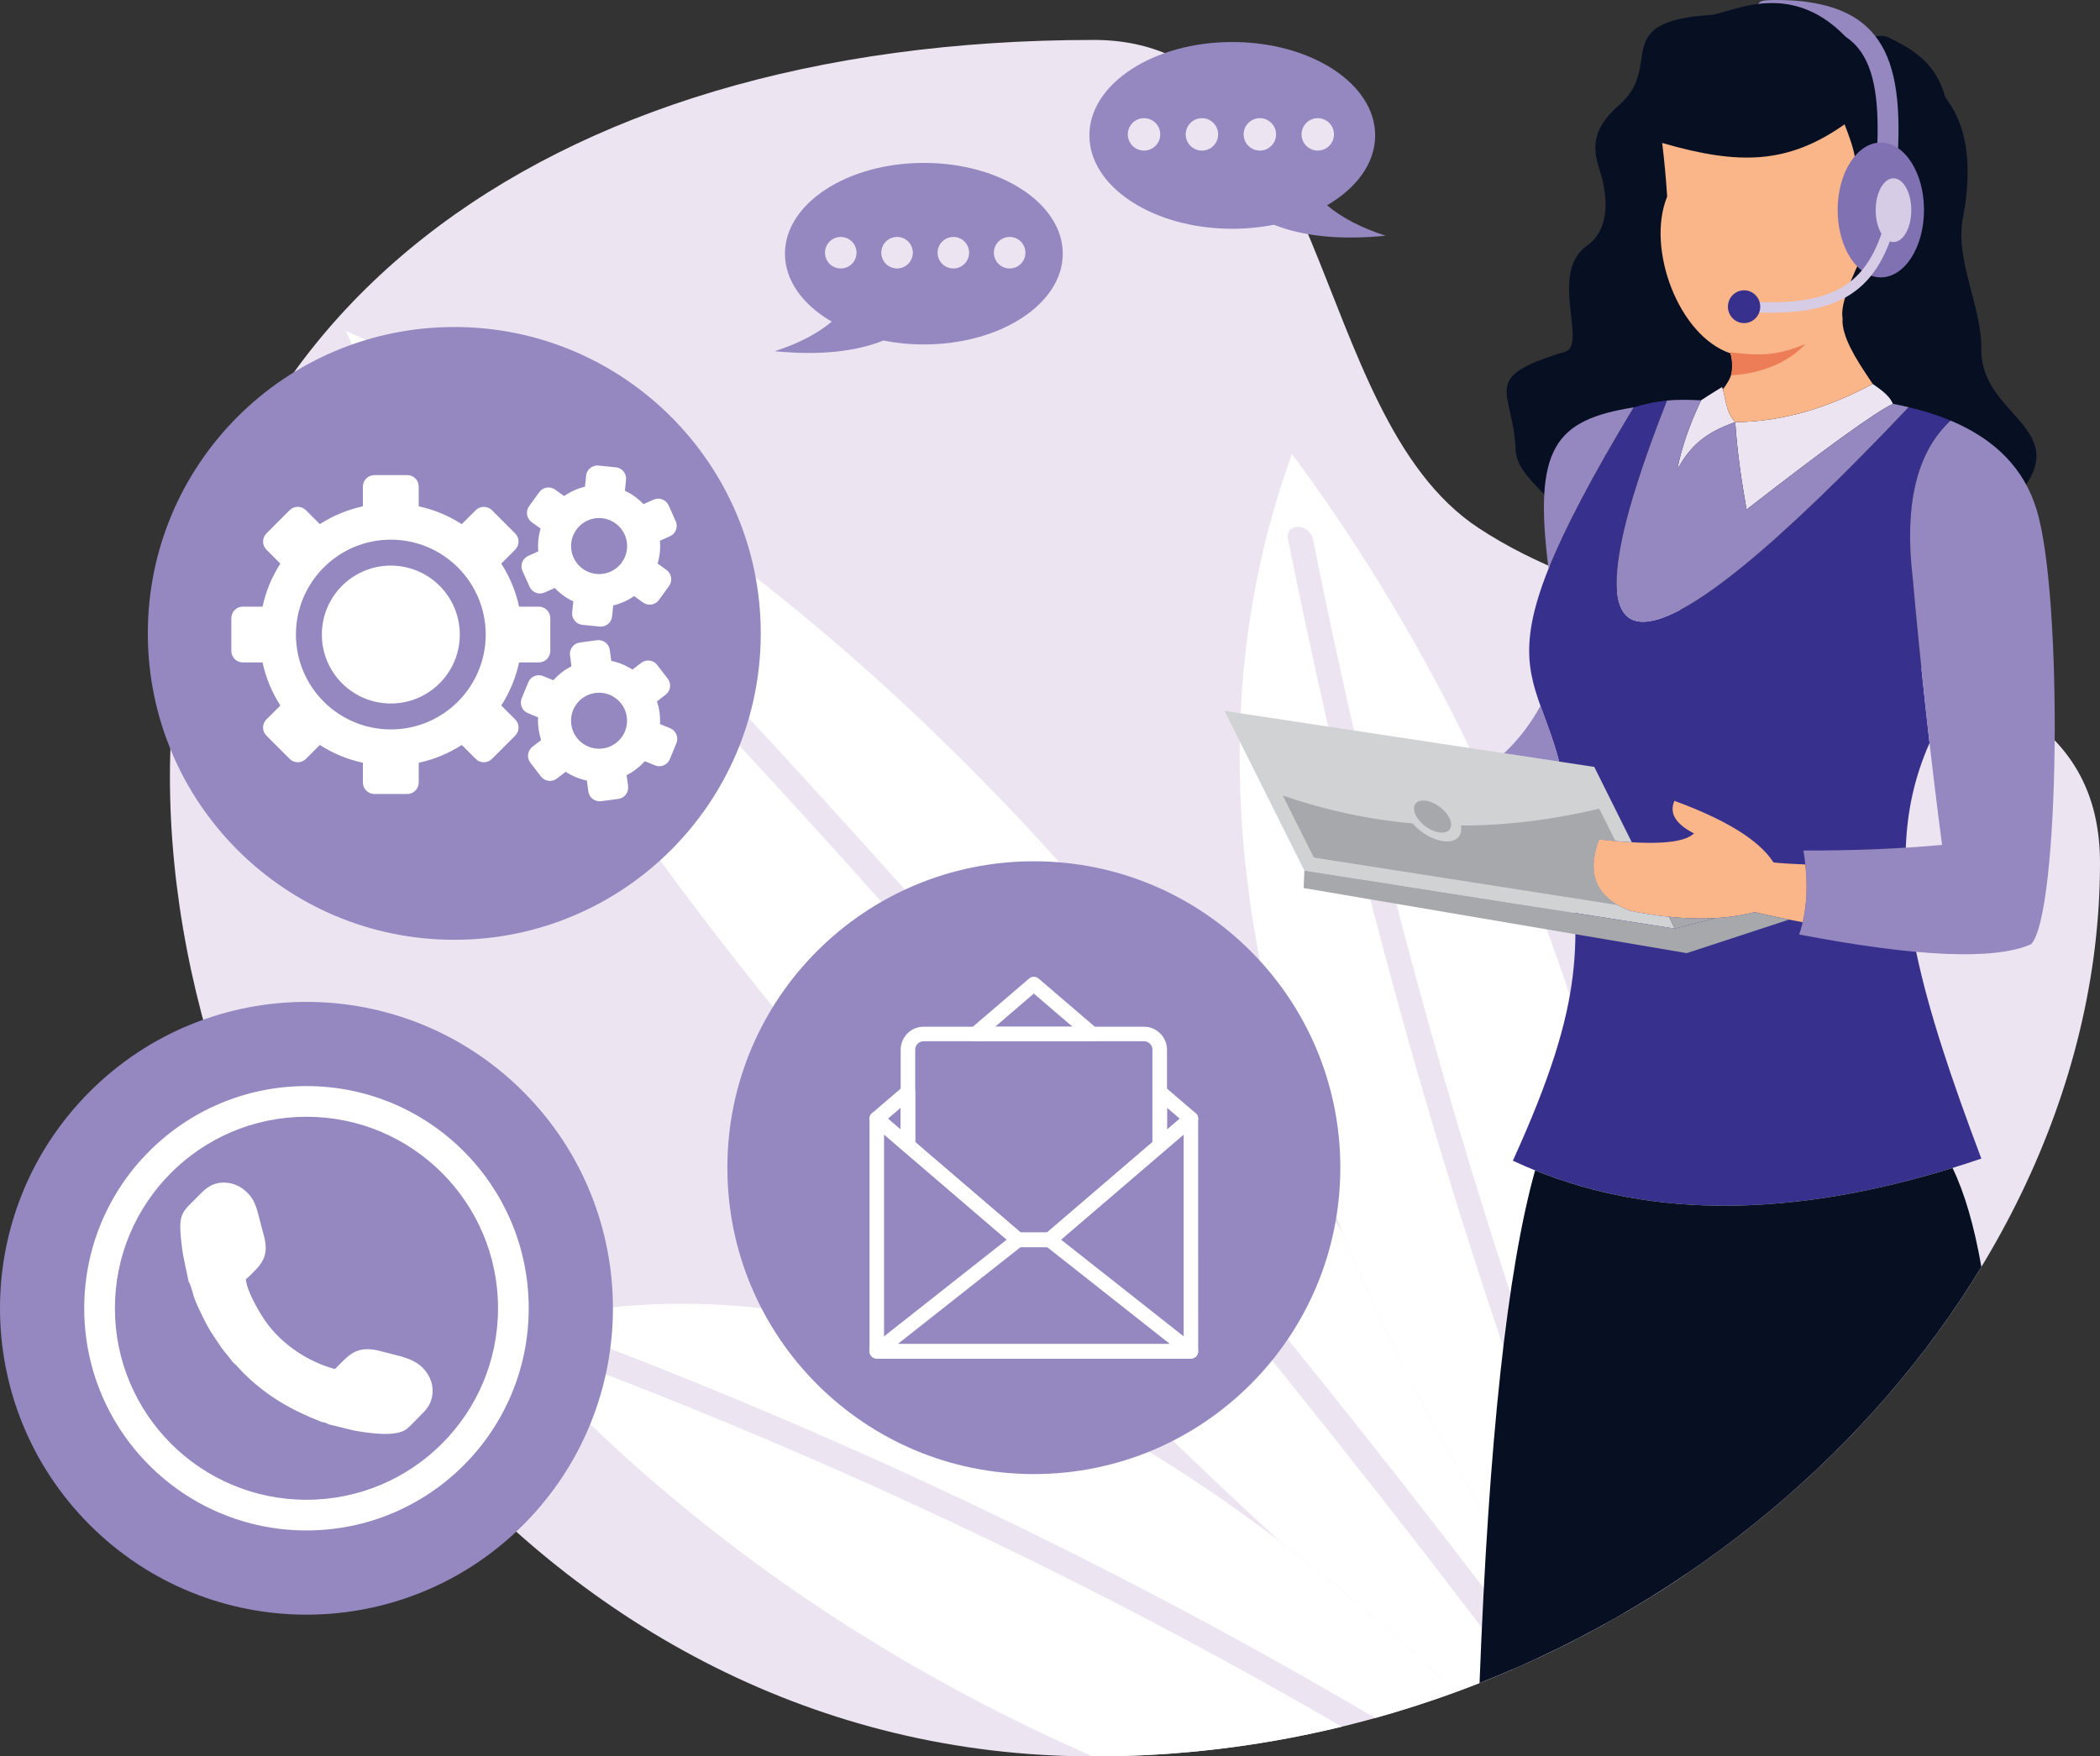 <?xml version="1.0" encoding="UTF-8"?><svg id="a" xmlns="http://www.w3.org/2000/svg" viewBox="0 0 1773.08 1483.34"><rect x="0" y="0" width="1773.08" height="1483.34" fill="#333333" stroke="none"/><path d="M923.52,33.73c201.93,0,178.89,315.79,324.66,412.05,192.95,127.4,524.9,64.32,524.9,282.97,0,383.85-380.36,754.59-849.56,754.59S143.48,1039.79,143.48,655.94,454.32,33.73,923.52,33.73Z" style="fill:#ede4f1; fill-rule:evenodd;"/><path d="M291.97,279.5c156.02,341.98,418.89,682.69,788.52,1022.11,49.09,37.22,98.8,79.61,149.15,127.19,16.22-5.96,32.21-12.36,47.93-19.18-98.67-131.05-202.15-261.25-310.44-390.6-186.41-222.63-387.19-442.91-602.34-660.84-5.77-5.88-7.28-14.34-3.37-18.9,3.91-4.55,11.77-3.49,17.53,2.39,215.85,218.63,417.36,439.72,604.54,663.28,109.74,131.07,214.51,262.93,314.3,395.58,8.28-3.84,16.48-7.8,24.6-11.87-80.63-120.99-143.56-236.96-188.83-347.92C892.47,674.02,611.94,420.26,291.97,279.5Z" style="fill:#fff; fill-rule:evenodd;"/><path d="M1090.86,383.39c187.45,252.8,298.49,568.03,333.21,945.63-16.87,11.45-34.21,22.38-52,32.75-39.55-101.22-76.05-204.19-109.49-308.9-61.68-193.17-113.03-392.42-154.04-597.76-1.13-5.52-6.78-10.09-12.62-10.2-5.84-.11-9.67,4.28-8.54,9.8,41.14,206,92.68,405.98,154.62,599.95,34.35,107.57,71.89,213.25,112.6,317.03-10.59,5.86-21.33,11.52-32.21,16.98-257.34-386.16-334.58-721.27-231.55-1005.27Z" style="fill:#fff; fill-rule:evenodd;"/><path d="M420.87,1122.62c137.33,153.96,304.56,274.18,501.64,360.71,.34,0,.68,.01,1.02,.01,72.27,0,142.42-8.82,209.4-25.11-45.64-26.52-91.81-52.21-138.5-77.07-164.04-87.33-334.71-164.53-512.03-231.58-4.77-1.83-8.14-8.29-7.54-14.44,.6-6.15,4.95-9.65,9.72-7.82,177.88,67.27,349.18,144.75,513.9,232.45,54.93,29.25,109.12,59.63,162.56,91.13,23.3-6.48,46.18-13.86,68.61-22.1-290.58-274.55-560.18-376.64-808.78-306.18Z" style="fill:#fff; fill-rule:evenodd;"/><path d="M383.57,276.16c142.91,0,258.76,115.86,258.76,258.76s-115.85,258.77-258.76,258.77S124.81,677.85,124.81,534.93s115.85-258.76,258.76-258.76Z" style="fill:#9588c0; fill-rule:evenodd;"/><path d="M872.9,727.38c142.91,0,258.76,115.85,258.76,258.76s-115.85,258.77-258.76,258.77-258.76-115.85-258.76-258.77,115.85-258.76,258.76-258.76Z" style="fill:#9588c0; fill-rule:evenodd;"/><circle cx="258.76" cy="1104.88" r="258.76" transform="translate(-705.48 506.59) rotate(-45)" style="fill:#9588c0;"/><path d="M258.76,917.23c51.81,0,98.73,21,132.69,54.96,33.95,33.96,54.96,80.87,54.96,132.68s-21.01,98.73-54.96,132.69c-33.96,33.96-80.87,54.96-132.69,54.96s-98.73-21-132.69-54.96c-33.95-33.95-54.96-80.87-54.96-132.69s21.01-98.72,54.96-132.68c33.96-33.96,80.87-54.96,132.69-54.96h0Zm-99.41,165.45c1.38,1.37,1.99,5.01,3.37,8.71,.49,5.38,9.95,23.83,12.38,28.33,2.33,4.31,5.25,8.64,7.76,12.38,2.89,4.3,5.34,8.09,8.65,11.74l5.47,7.02c2.29,1.47,5.55,5.66,7.56,7.67,19.62,19.72,39.76,31.59,66.93,42.29,1.33,.2,2.52,.49,3.5,.83l2.86,1.34,20.43,4.99c11.45,2.13,36.62,6.26,45.55-1.51,4.38-3.82,8.95-8.89,13.17-13.12,4.05-4.06,7.76-8.94,8.27-17.28,.48-7.94-2.94-14.77-6.82-19.26-8.7-10.08-20.84-11.31-36.97-15.7-19.78-5.39-26.62,3.01-35.81,12.23-3.49,3.51-2.1,3.21-7.89,1.34-20.99-6.77-40.66-20.72-53.33-38.42-4.33-6.05-16.28-25.79-16.83-35.96,2.45-1.72,5.96-5.58,8.27-7.93,12.4-12.59,8.62-22.83,4.81-36.83-2.28-8.37-4.03-18.11-8.33-24.11-3.98-5.56-10.58-11.4-20.41-12.51-11.42-1.29-18.01,4.48-22.77,9.4-16.12,16.66-19.49,14.34-15.27,47.02,.97,7.52,5.42,26.6,5.46,27.33h0Zm213.78-92.17c-29.26-29.27-69.7-47.37-114.37-47.37s-85.1,18.1-114.37,47.37c-29.26,29.26-47.37,69.7-47.37,114.36s18.11,85.1,47.37,114.37c29.27,29.27,69.71,47.37,114.37,47.37s85.1-18.1,114.37-47.37c29.27-29.26,47.37-69.7,47.37-114.37s-18.1-85.1-47.37-114.36Z" style="fill:#fff; fill-rule:evenodd;"/><path d="M1040.45,35.49c66.63,0,120.64,35.31,120.64,78.86,0,23.49-15.71,44.57-40.63,59.02,12.37,10.47,28.86,19.04,49.47,25.71-38,3.73-69.45,.64-94.34-9.27-11.12,2.21-22.92,3.4-35.14,3.4-66.63,0-120.65-35.31-120.65-78.87s54.02-78.86,120.65-78.86Z" style="fill:#9588c0; fill-rule:evenodd;"/><path d="M780.04,137.58c-64.77,0-117.29,34.33-117.29,76.67,0,22.83,15.27,43.33,39.5,57.37-12.03,10.17-28.05,18.51-48.09,24.99,36.94,3.62,67.51,.62,91.71-9.01,10.81,2.14,22.28,3.3,34.17,3.3,64.77,0,117.28-34.32,117.28-76.66s-52.51-76.67-117.28-76.67Z" style="fill:#9588c0; fill-rule:evenodd;"/><path d="M1112.61,99.8c-7.56,0-13.69,6.13-13.69,13.69s6.13,13.69,13.69,13.69,13.69-6.13,13.69-13.69-6.13-13.69-13.69-13.69h0Zm-146.68,0c-7.56,0-13.69,6.13-13.69,13.69s6.13,13.69,13.69,13.69,13.69-6.13,13.69-13.69-6.13-13.69-13.69-13.69h0Zm48.89,0c-7.56,0-13.69,6.13-13.69,13.69s6.13,13.69,13.69,13.69,13.69-6.13,13.69-13.69-6.13-13.69-13.69-13.69h0Zm48.89,0c-7.56,0-13.69,6.13-13.69,13.69s6.13,13.69,13.69,13.69,13.69-6.13,13.69-13.69-6.13-13.69-13.69-13.69Z" style="fill:#ede4f1; fill-rule:evenodd;"/><path d="M709.88,200.11c7.35,0,13.31,5.96,13.31,13.31s-5.96,13.31-13.31,13.31-13.31-5.96-13.31-13.31,5.96-13.31,13.31-13.31h0Zm142.59,0c7.35,0,13.31,5.96,13.31,13.31s-5.96,13.31-13.31,13.31-13.31-5.96-13.31-13.31,5.96-13.31,13.31-13.31h0Zm-47.53,0c7.35,0,13.31,5.96,13.31,13.31s-5.96,13.31-13.31,13.31-13.31-5.96-13.31-13.31,5.96-13.31,13.31-13.31h0Zm-47.53,0c7.35,0,13.31,5.96,13.31,13.31s-5.96,13.31-13.31,13.31-13.31-5.96-13.31-13.31,5.96-13.31,13.31-13.31Z" style="fill:#ede4f1; fill-rule:evenodd;"/><path d="M1710.7,409.16c33.11-48.49-38.49-60.94-37.8-114,.47-36.57-22.41-74.67-15.55-111.16,14.04-74.64-13.77-97.49-15.27-102.96-8.34-30.45-31.45-41.28-47.09-49.25-12.03-6.13-27.52,8.59-37.38-1.49-47.67-48.66-96.52-18.78-113.47-17.68-86.38,5.65-38.54,42.78-77.21,76.24-31.86,27.57-16.79,48.46-13.51,65.03,1.47,7.46,8.4,38.19-13.65,53.73-32.32,22.78,.8,83.62-18.27,89.4-73.4,22.25-43.85,31.4-41.87,82.69,.64,16.41,16.46,28.85,26.79,40.91,126.39-39.59,213.37,117.71,404.28-11.46Z" style="fill:#071023; fill-rule:evenodd;"/><path d="M1598.24,341.05c-3.73-8.69-13.71-14.11-17.08-16.84-36.6,19.78-75.38,31.99-116.04,32.31,1.46,23.25,4.9,47.69,9.55,73.82,67.23-52.28,108.42-82.05,123.58-89.28Z" style="fill:#ede4f1; fill-rule:evenodd;"/><path d="M1436.23,338.09c-9.9,20.87-16.6,40.39-20.1,58.54,10.63-19.2,22.57-30.93,48.99-40.11-8.43-8.86-7.75-20.39-11.14-29.66-9.51,5.84-15.42,9.59-17.74,11.23Z" style="fill:#ede4f1; fill-rule:evenodd;"/><path d="M1407.46,338.28c-101.58,258.16-15.95,238.13,204.06,5.6,12.9,3.06,24.7,6.84,35.41,11.33-28.56,26.42-39.24,70.58-32.02,132.5,4.32,47.95,9.07,94.55,14.25,139.82-12.53,28.27-18.94,57.18-20.03,88.37-.96,27.24,2.14,56.22,8.76,88.02,10.39,49.87,29.42,106.65,55,174.55-154.03,52.47-285.88,53.06-395.54,1.79,63.61-139.82,55.14-183.18,47.91-276.72-7.19-151.84-99.72-104.15,54.11-359.49,10.53-3.28,19.73-4.96,28.1-5.75Z" style="fill:#38308d; fill-rule:evenodd;"/><path d="M1465.11,356.51c1.46,23.25,4.9,47.69,9.55,73.82,67.23-52.28,108.42-82.05,123.58-89.28,4.54,.86,8.98,1.8,13.28,2.82-220,232.54-305.63,252.57-204.06-5.6,10.58-1,19.81-.58,28.77-.19-9.9,20.87-16.6,40.39-20.1,58.54,10.63-19.2,22.57-30.93,48.99-40.11Z" style="fill:#9588c0; fill-rule:evenodd;"/><path d="M1522.66,718.29c41.82,.12,80.85-1.46,117.08-4.73-9.45-71.66-17.73-146.95-24.83-225.87-7.22-61.91,3.46-106.08,32.02-132.5,38.06,15.98,62.25,41.02,72.58,75.13,22.48,72.54,19.73,342.76-4.71,367.17-30.88,13.53-96.12,10.77-195.71-8.27,6.9-20.3,8.09-43.94,3.57-70.94Z" style="fill:#9588c0; fill-rule:evenodd;"/><path d="M1497.42,728.37c5.67,.64,14.63,1.21,26.87,1.71,1.93,17.83,1.18,34.08-2.24,48.77-10.66-1.97-24.19-4.8-40.59-8.49-29.15,7.47-64.22,7.08-105.25-1.18-28.52-10.97-37.2-31.08-26.02-60.32,44.62,5.21,71.32,3.54,80.12-5.02-15.59-7.94-21.11-17.1-16.56-27.49,43.86,16.06,71.75,33.41,83.67,52.02Z" style="fill:#fab688; fill-rule:evenodd;"/><path d="M1346.08,647.68l-312.19-47.3,67.4,134.81,312.78,49.07-4.98-10.01c-10.5-1.08-21.46-2.77-32.88-5.07-28.52-10.97-37.2-31.08-26.02-60.32,10.11,1.18,19.3,2.01,27.58,2.48l-31.69-63.67Z" style="fill:#d0d2d3; fill-rule:evenodd;"/><path d="M1350.25,682.95l13.71,27.36h0c-4.38-.4-8.97-.89-13.77-1.44-9.71,25.39-4.45,43.89,15.77,55.5l-256.66-40.13-26.23-52.44c35.93,12.44,72.45,20.3,109.61,23.61,7.58,8.79,19.39,15.23,28.99,15.23,8.93,0,13.33-5.58,11.82-13.44,38.29-.02,77.2-4.76,116.75-14.25Z" style="fill:#a6a8ab; fill-rule:evenodd;"/><path d="M1448.7,775.32l-34.63,8.94-4.98-10.01c14.03,1.45,27.23,1.8,39.61,1.07Z" style="fill:#a6a8ab; fill-rule:evenodd;"/><path d="M1414.07,784.26l34.63-8.94c11.65-.69,22.57-2.34,32.76-4.96,10.99,2.47,20.69,4.56,29.1,6.26l-86.43,28.33-85.3-14.5-238.12-40.48,.58-14.78,228.64,35.87h0s84.14,13.2,84.14,13.2Z" style="fill:#a6a8ab; fill-rule:evenodd;"/><path d="M1269.92,636.13c12.1-11.38,22.35-24.72,30.73-40.01,4.92,13.76,10.89,28.36,15.77,47.06l-46.5-7.05Z" style="fill:#9588c0; fill-rule:evenodd;"/><path d="M1379.36,344.03c-36.1,59.93-58.64,103.17-71.89,136.22-13.06-102.5,5.65-125.57,71.89-136.22Z" style="fill:#9588c0; fill-rule:evenodd;"/><path d="M1648.56,986.37c10.17,20.97,18.29,48.82,24.37,83.55-92.21,152.21-242.04,279.89-423.71,351.49,7.81-204.84,23.44-349.17,46.91-432.98,99.89,40.45,217.36,39.76,352.43-2.05Z" style="fill:#071023; fill-rule:evenodd;"/><path d="M1581.15,324.21c-36.6,19.78-75.38,31.99-116.04,32.31-7.41-7.8-7.78-17.67-10.08-26.24-.12-.48-.25-.95-.4-1.42,6.22-8.5,10.43-14.89,6.67-29.72-.06-.23-.12-.45-.18-.68-44.04-14.78-71.39-88.86-53.5-132.41-.9-14.57-2.3-29.67-4.2-45.32,65.24,18.94,106.22,17.89,154-15.72,8.37,21.75,12.54,34.13,7.56,57.09-1.09,7.94-5.15,24.86,5.45,26.43,4.9-27.56,14.93-42.78,33.53-36.2,16.57,26.53,6.68,59.94-33.11,66.84-11.71,24.14-16.75,40.65-15.12,49.53-1.27,15.05,11.93,35.31,21.83,50.13,1.26,1.89,2.47,3.68,3.59,5.38Z" style="fill:#fab688; fill-rule:evenodd;"/><path d="M1460.9,297.58c26.66,3,38.77,2.83,63.43-7-14.45,15.6-36.96,24.9-62.81,26.41,1.39-6.5,1.14-12.8-.62-19.4Z" style="fill:#ed7d57; fill-rule:evenodd;"/><path d="M1201.72,676.08c-7.49,0-10.05,6.07-5.73,13.56,4.33,7.49,13.9,13.56,21.39,13.56s10.05-6.07,5.73-13.56c-4.33-7.49-13.9-13.56-21.39-13.56Z" style="fill:#a6a8ab; fill-rule:evenodd;"/><path d="M1602.34,130.92c2.6-47.96-2.76-79.93-19.2-100.69-13.52-17.1-33.78-26-62.42-29.26-6.96-.79-22.03-1.36-29.87-.65-3.88,.27-5.54,1.45-6.36,2.96,4.21-.52,8.77-.79,13.77-.71,18.26,.44,38.92,6.86,59.36,27.72,.3,.3,.6,.58,.9,.84h0c4.16,2.84,7.74,6.16,10.8,10.02,13.47,17.02,17.76,45.31,15.4,88.87l17.62,.9Z" style="fill:#9588c0; fill-rule:evenodd;"/><path d="M1588.02,120.41c-20.13,0-36.46,25.48-36.46,56.92s16.33,56.92,36.46,56.92,36.46-25.49,36.46-56.92-16.33-56.92-36.46-56.92Z" style="fill:#8071b3; fill-rule:evenodd;"/><path d="M1598.72,150.58c-8.3,0-15.02,12.05-15.02,26.92s6.73,26.92,15.02,26.92,15.02-12.06,15.02-26.92-6.72-26.92-15.02-26.92Z" style="fill:#d7cce5; fill-rule:evenodd;"/><path d="M1603.02,178.46c.53-2.37-.96-4.74-3.33-5.27-2.38-.53-4.74,.96-5.27,3.33-7.28,32.06-18.39,52.83-37,64.82-18.84,12.13-45.77,15.7-84.56,13.26-2.43-.15-4.54,1.7-4.68,4.13-.15,2.43,1.7,4.53,4.13,4.68,40.72,2.55,69.32-1.4,89.88-14.64,20.78-13.38,33.02-35.9,40.84-70.32Z" style="fill:#d7cce5; fill-rule:evenodd;"/><path d="M1472.57,245.17c-7.54,0-13.65,6.19-13.65,13.85s6.11,13.85,13.65,13.85,13.65-6.2,13.65-13.85-6.1-13.85-13.65-13.85Z" style="fill:#38308d; fill-rule:evenodd;"/><path d="M270.05,442.65c11.3-7.27,23.63-12.29,36.36-15.05v-16.69c0-5.32,4.35-9.67,9.67-9.67h27.78c5.32,0,9.67,4.35,9.67,9.67v16.69c12.73,2.75,25.06,7.77,36.36,15.05l11.79-11.79c3.76-3.76,9.91-3.76,13.68,0l4.85,4.85,9.94,9.95,4.86,4.85c3.76,3.77,3.76,9.92,0,13.68l-11.78,11.78c7.28,11.3,12.29,23.63,15.05,36.36h16.68c5.32,0,9.67,4.35,9.67,9.68v27.78c0,5.32-4.35,9.67-9.67,9.67h-16.68c-2.76,12.73-7.77,25.06-15.05,36.36l11.78,11.78c3.77,3.77,3.77,9.92,0,13.68l-4.85,4.86-9.94,9.94-4.86,4.85c-3.76,3.77-9.91,3.77-13.67,0l-11.79-11.78c-11.3,7.28-23.64,12.29-36.36,15.05v16.68c0,5.32-4.35,9.68-9.67,9.68h-27.78c-5.32,0-9.67-4.35-9.68-9.68v-16.68c-12.73-2.75-25.06-7.77-36.36-15.05l-11.78,11.78c-3.77,3.77-9.92,3.77-13.68,0l-4.86-4.85-9.94-9.94-4.85-4.86c-3.77-3.76-3.77-9.91,0-13.68l11.78-11.78c-7.28-11.3-12.3-23.63-15.05-36.36h-16.68c-5.32,0-9.67-4.35-9.67-9.67v-27.78c0-5.32,4.35-9.68,9.67-9.68h16.68c2.76-12.73,7.77-25.06,15.05-36.36l-11.79-11.79c-3.76-3.76-3.76-9.91,0-13.67l4.86-4.86,9.94-9.95,4.86-4.85c3.76-3.76,9.91-3.76,13.67,0l11.79,11.79h0Zm235.35-49.48c-5.26-.53-10,3.32-10.53,8.58l-.95,9.27c-6.4,1.52-12.37,4.24-17.65,7.93l-7.56-5.46c-4.29-3.09-10.31-2.11-13.41,2.17l-8.58,11.89c-3.09,4.29-2.11,10.32,2.17,13.41l7.56,5.46c-.91,3.06-1.55,6.24-1.89,9.53-.33,3.29-.34,6.54-.07,9.71l-8.51,3.83c-4.82,2.16-6.99,7.88-4.83,12.7l6.01,13.37c2.16,4.82,7.87,6.99,12.69,4.83l8.52-3.83c4.42,4.68,9.72,8.56,15.69,11.33l-.95,9.27c-.54,5.25,3.32,9.99,8.58,10.53l14.59,1.48c5.25,.54,9.99-3.32,10.52-8.57l.95-9.27c6.4-1.52,12.37-4.24,17.65-7.93l7.57,5.46c4.28,3.09,10.31,2.11,13.41-2.17l8.58-11.89c3.09-4.29,2.11-10.31-2.17-13.41l-7.56-5.46c.91-3.06,1.55-6.24,1.89-9.53,.33-3.29,.35-6.54,.07-9.72l8.51-3.82c4.82-2.16,6.99-7.88,4.83-12.69l-6-13.38c-2.17-4.82-7.88-6.99-12.7-4.83l-8.51,3.83c-4.42-4.68-9.73-8.55-15.69-11.33l.94-9.27c.54-5.25-3.32-9.99-8.58-10.52l-14.58-1.49h0Zm.44,44.35c13.06,0,23.65,10.59,23.65,23.65s-10.59,23.65-23.65,23.65-23.65-10.59-23.65-23.65,10.59-23.65,23.65-23.65h0Zm-16.33,105.13c-5.23,.7-8.94,5.56-8.24,10.8l1.24,9.23c-5.86,2.97-11.04,7-15.31,11.83l-8.63-3.55c-4.89-2.01-10.52,.35-12.53,5.23l-5.57,13.56c-2.01,4.89,.34,10.53,5.23,12.53l8.63,3.55c-.17,3.19-.05,6.44,.39,9.71,.44,3.27,1.18,6.44,2.19,9.47l-7.38,5.7c-4.18,3.22-4.96,9.28-1.73,13.47l8.96,11.61c3.23,4.18,9.29,4.96,13.47,1.73l7.38-5.7c5.39,3.52,11.45,6.05,17.89,7.37l1.24,9.23c.7,5.23,5.56,8.94,10.79,8.24l14.54-1.96c5.23-.7,8.94-5.56,8.24-10.79l-1.24-9.24c5.87-2.97,11.04-7.01,15.31-11.83l8.63,3.55c4.89,2.01,10.53-.35,12.53-5.23l5.58-13.56c2.01-4.89-.35-10.53-5.23-12.54l-8.63-3.54c.17-3.19,.06-6.43-.38-9.71-.44-3.28-1.18-6.44-2.19-9.47l7.38-5.7c4.17-3.23,4.96-9.29,1.73-13.47l-8.96-11.61c-3.23-4.18-9.28-4.96-13.47-1.74l-7.38,5.7c-5.39-3.53-11.45-6.05-17.89-7.37l-1.24-9.23c-.7-5.23-5.56-8.94-10.79-8.24l-14.53,1.95h0Zm16.28,42.38c13.06,0,23.65,10.59,23.65,23.64s-10.59,23.65-23.65,23.65-23.65-10.59-23.65-23.65,10.59-23.64,23.65-23.64h0Zm-175.81-129.25c-22.12,0-42.15,8.96-56.65,23.47-14.5,14.5-23.47,34.53-23.47,56.65s8.96,42.15,23.47,56.65c14.5,14.5,34.53,23.47,56.65,23.47s42.15-8.96,56.65-23.47c14.5-14.5,23.47-34.53,23.47-56.65s-8.97-42.15-23.47-56.65c-14.5-14.5-34.53-23.47-56.65-23.47h0Zm41.18,38.94c-10.54-10.53-25.09-17.05-41.18-17.05s-30.64,6.52-41.18,17.05c-10.53,10.54-17.05,25.09-17.05,41.18s6.52,30.64,17.05,41.18c10.54,10.53,25.09,17.05,41.18,17.05s30.64-6.52,41.18-17.05c10.53-10.54,17.05-25.09,17.05-41.18s-6.52-30.64-17.05-41.18Z" style="fill:#fff; fill-rule:evenodd;"/><path d="M734.14,1141.24v-196.47c0-3.39,2.75-6.14,6.14-6.14,1.68,0,3.21,.67,4.32,1.78l117.25,100.56h22.09l117.59-100.85c2.57-2.2,6.44-1.9,8.63,.67,1,1.16,1.47,2.58,1.47,3.99l.02,196.47c0,3.39-2.75,6.13-6.14,6.13h-265.24c-3.39,0-6.14-2.75-6.14-6.13h0Zm12.28-183.14v176.99h252.96v-176.99l-108.87,93.37c-1.11,1.1-2.63,1.78-4.32,1.78h-26.59c-1.41-.01-2.83-.5-3.98-1.49l-109.2-93.66Z" style="fill:#fff; fill-rule:evenodd;"/><path d="M736.35,940.07l26.28-22.54c2.56-2.2,6.43-1.89,8.63,.67,.99,1.15,1.47,2.57,1.47,3.98l.02,45.17c0,3.39-2.75,6.14-6.14,6.14-1.69,0-3.21-.68-4.32-1.78l-26-22.3c-2.56-2.2-2.87-6.06-.67-8.63,.23-.26,.47-.5,.73-.72h0Zm24.12-4.55l-10.78,9.25,10.78,9.25v-18.5h0Zm59.57-67.23l48.88-41.91c2.34-2,5.76-1.93,8.02,.05l49.15,42.15c2.57,2.2,2.87,6.07,.67,8.64-1.21,1.42-2.93,2.14-4.65,2.14l-98.41,.02c-3.39,0-6.14-2.75-6.14-6.14,0-2.02,.98-3.81,2.49-4.94h0Zm52.85-29.19l-32.63,27.99h65.27l-32.64-27.99h0Zm110.61,78.72l26,22.29c2.57,2.2,2.87,6.06,.67,8.63-.22,.27-.47,.5-.72,.72l-26.28,22.54c-2.57,2.2-6.44,1.9-8.63-.67-.99-1.15-1.47-2.57-1.47-3.98l-.02-45.17c0-3.39,2.75-6.13,6.14-6.13,1.68,0,3.21,.67,4.32,1.78h0Zm12.61,26.95l-10.78-9.25v18.5l10.78-9.25Z" style="fill:#fff; fill-rule:evenodd;"/><path d="M736.96,1136.08l118.87-93.77c1.12-.89,2.46-1.31,3.79-1.31v-.03h26.6c1.64,0,3.13,.64,4.23,1.69l118.88,93.78c2.65,2.09,3.1,5.94,1.01,8.59-1.2,1.53-2.99,2.33-4.8,2.33v.02h-265.24c-3.39,0-6.14-2.75-6.14-6.13,0-2.17,1.12-4.06,2.81-5.16h0Zm124.74-82.84l-103.75,81.85h229.92l-103.75-81.85h-22.42Z" style="fill:#fff; fill-rule:evenodd;"/><path d="M772.75,964.55l89.09,76.42h22.1l89.1-76.42v-78.07c0-1.94-.8-3.72-2.1-5.02-1.29-1.29-3.07-2.1-5.02-2.1h-186.07c-1.95,0-3.72,.8-5.02,2.1l-.24,.22c-1.15,1.27-1.86,2.96-1.86,4.8v78.07h0Zm82.86,87.21l-92.66-79.47c-1.51-1.11-2.49-2.91-2.49-4.93v-80.88c0-5.13,2.04-9.83,5.34-13.31l.35-.38c3.51-3.51,8.37-5.69,13.7-5.69h186.07c5.33,0,10.18,2.18,13.7,5.69,3.51,3.51,5.7,8.36,5.7,13.7v80.88c-.02,1.72-.75,3.44-2.16,4.65l-92.65,79.46c-1.11,1.1-2.63,1.78-4.32,1.78h-26.59c-1.41-.01-2.83-.5-3.98-1.49Z" style="fill:#fff; fill-rule:evenodd;"/></svg>